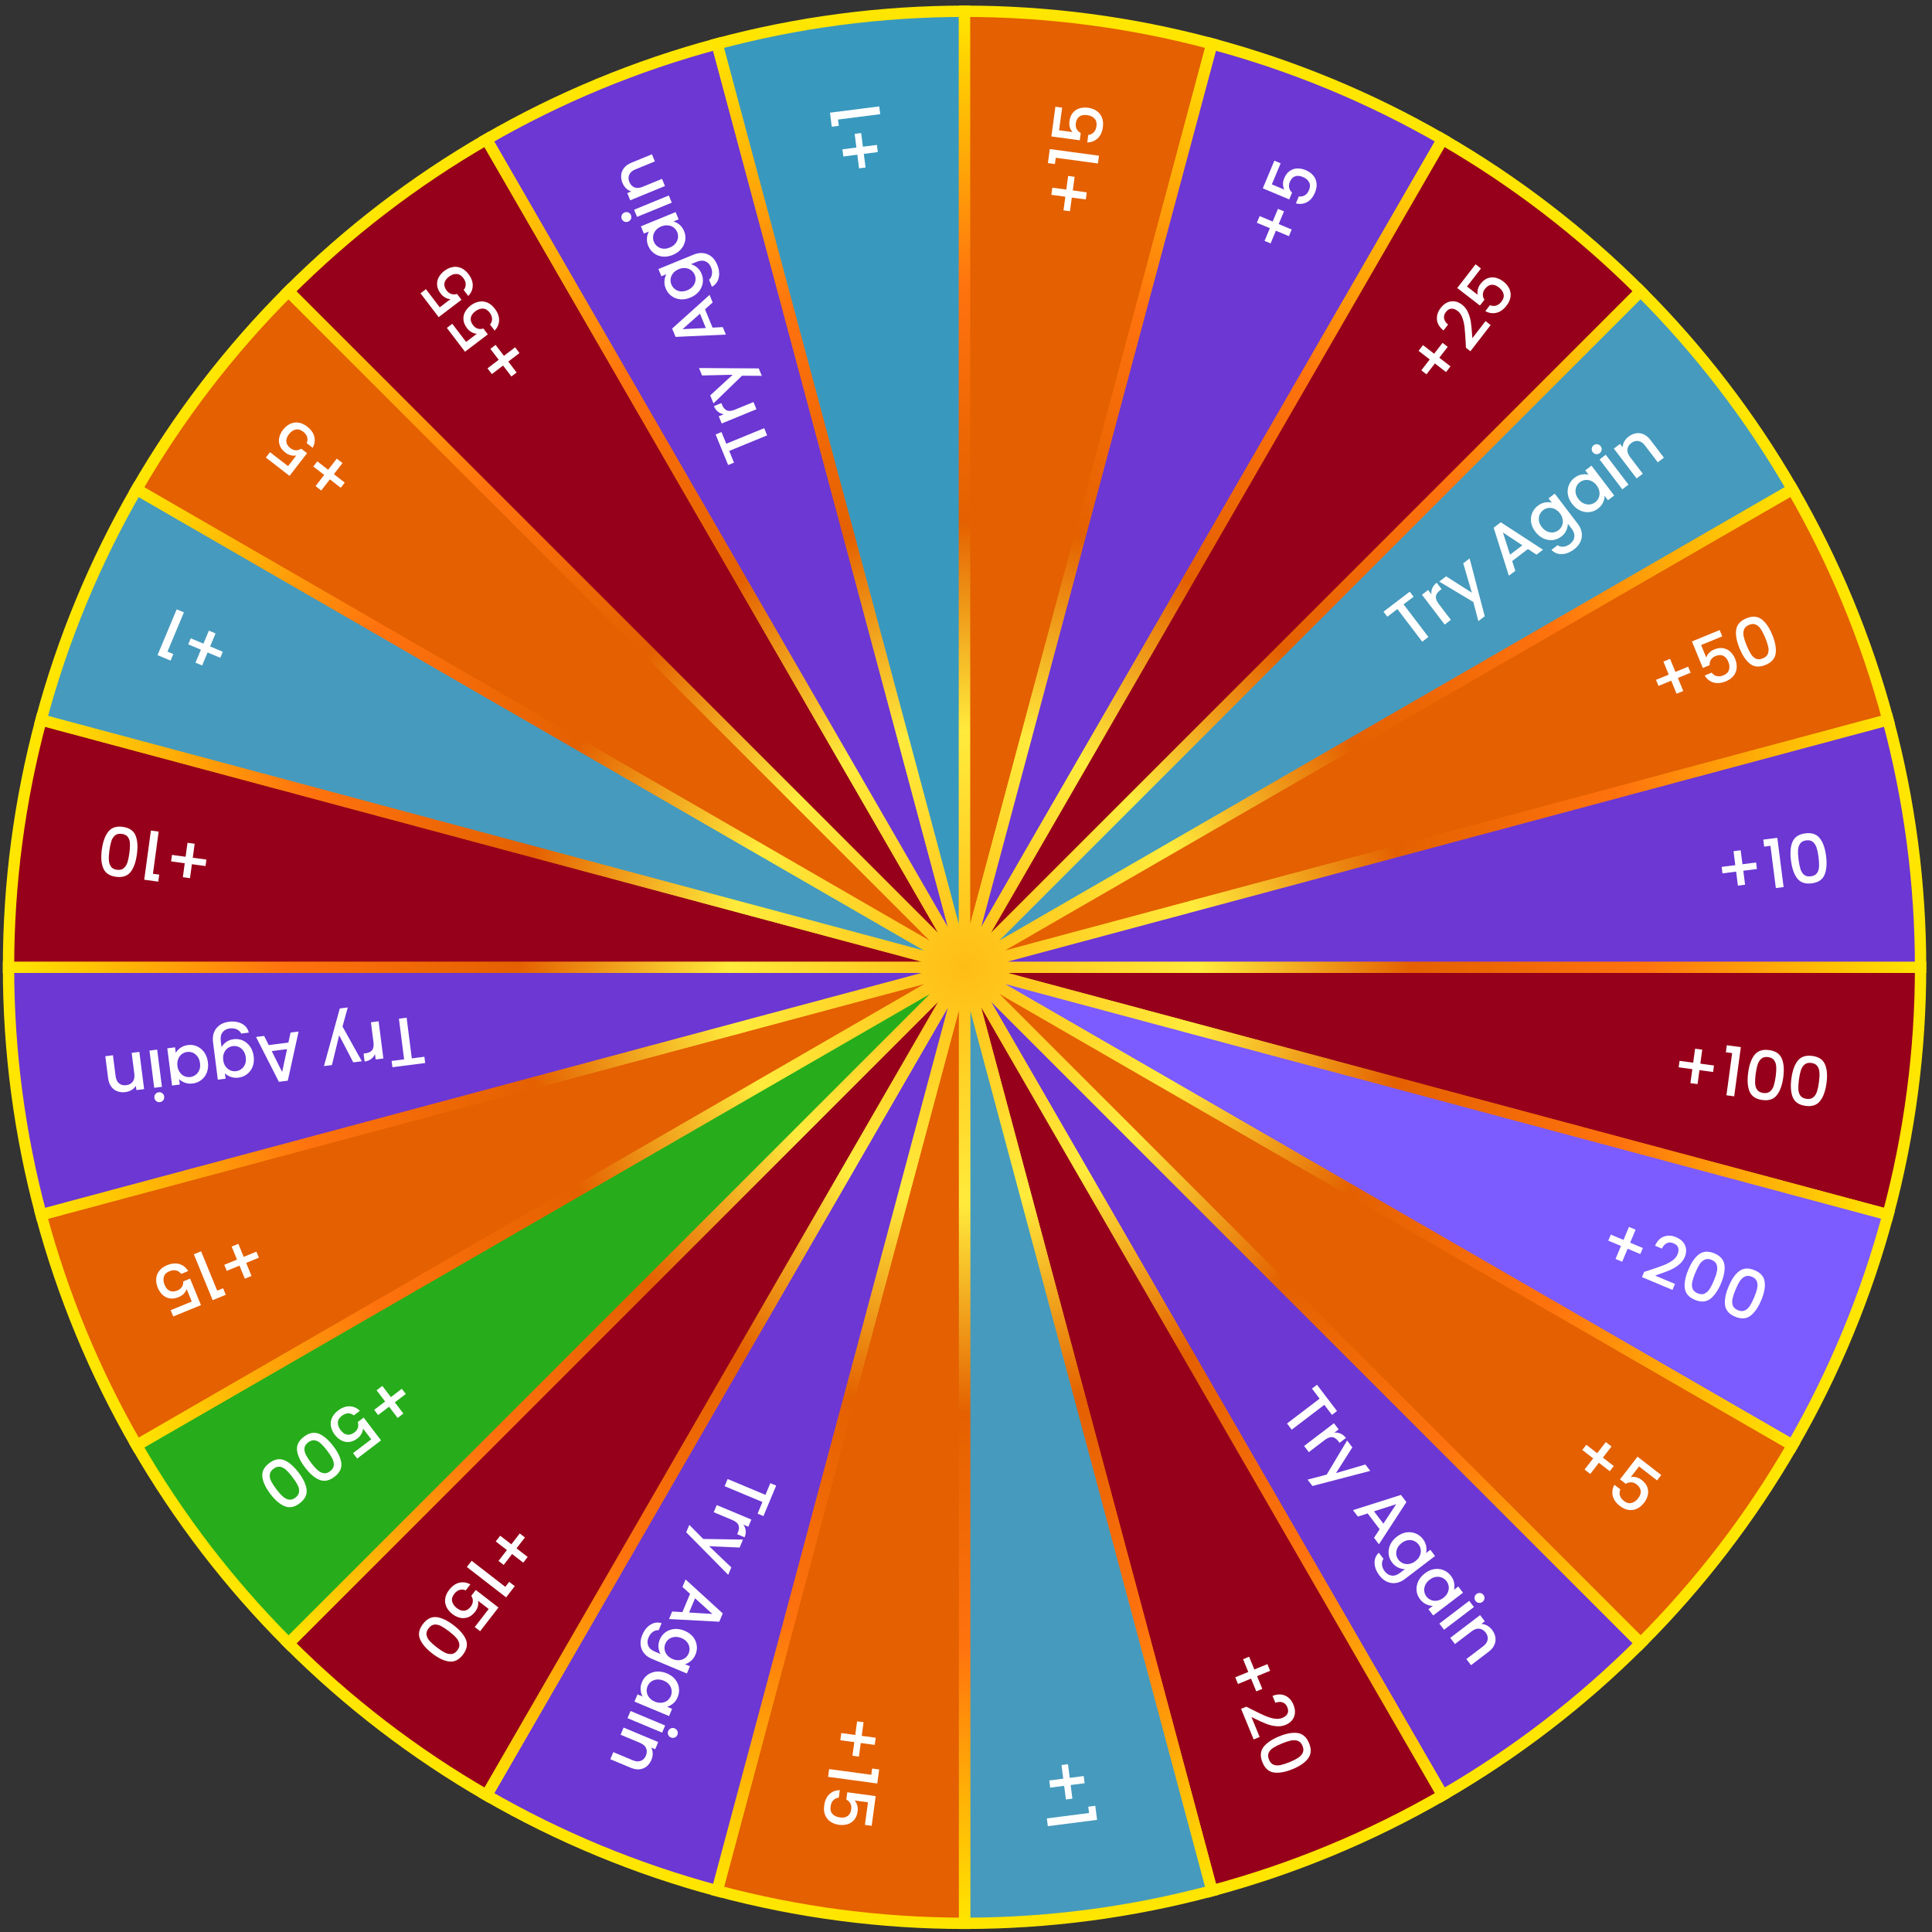 <svg width="332" height="332" viewBox="0 0 332 332" fill="none" xmlns="http://www.w3.org/2000/svg">
<rect x="0" y="0" width="332" height="332" fill="#333333" stroke="none"/>
<path d="M330.037 166.222C330.037 180.58 328.155 194.875 324.439 208.743L165.75 166.222H330.037Z" fill="#96001A" stroke="url(#paint0_radial_63_3095)" stroke-width="1.95"/>
<path d="M324.439 208.743C320.723 222.611 315.206 235.932 308.027 248.366L165.75 166.222L324.439 208.743Z" fill="#7C5BFF" stroke="url(#paint1_radial_63_3095)" stroke-width="1.95"/>
<path d="M308.027 248.366C300.848 260.8 292.071 272.239 281.919 282.391L165.75 166.222L308.027 248.366Z" fill="#E46000" stroke="url(#paint2_radial_63_3095)" stroke-width="1.95"/>
<path d="M281.919 282.391C271.767 292.543 260.327 301.32 247.894 308.499L165.75 166.222L281.919 282.391Z" fill="#6C37D3" stroke="url(#paint3_radial_63_3095)" stroke-width="1.95"/>
<path d="M247.894 308.499C235.46 315.678 222.139 321.195 208.271 324.911L165.75 166.222L247.894 308.499Z" fill="#96001A" stroke="url(#paint4_radial_63_3095)" stroke-width="1.95"/>
<path d="M208.271 324.911C194.403 328.627 180.108 330.509 165.75 330.509L165.75 166.222L208.271 324.911Z" fill="#469ABD" stroke="url(#paint5_radial_63_3095)" stroke-width="1.95"/>
<path d="M165.75 330.509C151.393 330.509 137.098 328.627 123.23 324.911L165.75 166.222V330.509Z" fill="#E46000" stroke="url(#paint6_radial_63_3095)" stroke-width="1.95"/>
<path d="M123.23 324.911C109.362 321.195 96.041 315.678 83.607 308.499L165.75 166.222L123.23 324.911Z" fill="#6C37D3" stroke="url(#paint7_radial_63_3095)" stroke-width="1.95"/>
<path d="M83.607 308.499C71.173 301.32 59.734 292.543 49.582 282.391L165.75 166.222L83.607 308.499Z" fill="#96001A" stroke="url(#paint8_radial_63_3095)" stroke-width="1.95"/>
<path d="M49.582 282.391C39.43 272.239 30.652 260.8 23.474 248.366L165.75 166.222L49.582 282.391Z" fill="#27AD1B" stroke="url(#paint9_radial_63_3095)" stroke-width="1.95"/>
<path d="M23.474 248.366C16.295 235.932 10.777 222.611 7.061 208.743L165.75 166.222L23.474 248.366Z" fill="#E46000" stroke="url(#paint10_radial_63_3095)" stroke-width="1.95"/>
<path d="M7.061 208.743C3.345 194.875 1.463 180.58 1.463 166.222L165.75 166.222L7.061 208.743Z" fill="#6C37D3" stroke="url(#paint11_radial_63_3095)" stroke-width="1.95"/>
<path d="M1.463 166.222C1.463 151.865 3.345 137.57 7.061 123.702L165.75 166.222L1.463 166.222Z" fill="#96001A" stroke="url(#paint12_radial_63_3095)" stroke-width="1.95"/>
<path d="M7.061 123.702C10.777 109.834 16.295 96.513 23.474 84.079L165.75 166.222L7.061 123.702Z" fill="#469ABD" stroke="url(#paint13_radial_63_3095)" stroke-width="1.95"/>
<path d="M23.474 84.079C30.652 71.645 39.43 60.206 49.582 50.054L165.75 166.222L23.474 84.079Z" fill="#E46000" stroke="url(#paint14_radial_63_3095)" stroke-width="1.95"/>
<path d="M49.582 50.054C59.734 39.902 71.173 31.124 83.607 23.946L165.75 166.222L49.582 50.054Z" fill="#96001A" stroke="url(#paint15_radial_63_3095)" stroke-width="1.95"/>
<path d="M83.607 23.946C96.041 16.767 109.362 11.249 123.23 7.533L165.75 166.222L83.607 23.946Z" fill="#6C37D3" stroke="url(#paint16_radial_63_3095)" stroke-width="1.95"/>
<path d="M123.23 7.533C137.098 3.818 151.393 1.936 165.75 1.936V166.222L123.23 7.533Z" fill="#3998BE" stroke="url(#paint17_radial_63_3095)" stroke-width="1.95"/>
<path d="M165.75 1.936C180.108 1.936 194.403 3.818 208.271 7.533L165.75 166.222V1.936Z" fill="#E46000" stroke="url(#paint18_radial_63_3095)" stroke-width="1.95"/>
<path d="M208.271 7.534C222.139 11.249 235.46 16.767 247.894 23.946L165.75 166.222L208.271 7.534Z" fill="#6C37D3" stroke="url(#paint19_radial_63_3095)" stroke-width="1.95"/>
<path d="M247.894 23.946C260.327 31.124 271.766 39.902 281.919 50.054L165.75 166.222L247.894 23.946Z" fill="#96001A" stroke="url(#paint20_radial_63_3095)" stroke-width="1.95"/>
<path d="M281.919 50.054C292.071 60.206 300.848 71.645 308.027 84.079L165.75 166.222L281.919 50.054Z" fill="#469ABD" stroke="url(#paint21_radial_63_3095)" stroke-width="1.95"/>
<path d="M308.027 84.079C315.206 96.513 320.723 109.834 324.439 123.702L165.75 166.222L308.027 84.079Z" fill="#E46000" stroke="url(#paint22_radial_63_3095)" stroke-width="1.95"/>
<path d="M324.439 123.702C328.155 137.57 330.037 151.865 330.037 166.222L165.75 166.222L324.439 123.702Z" fill="#6C37D3" stroke="url(#paint23_radial_63_3095)" stroke-width="1.95"/>
<path d="M184.667 30.383L184.349 32.726L186.75 33.051L186.583 34.28L184.183 33.955L183.866 36.297L182.752 36.147L183.07 33.804L180.669 33.479L180.835 32.25L183.236 32.575L183.553 30.232L184.667 30.383ZM181.279 28.19L180.073 28.026L180.4 25.614L188.854 26.759L188.673 28.093L181.425 27.111L181.279 28.19ZM182.52 18.502L181.994 22.386L184.302 22.699C184.108 22.507 183.958 22.243 183.854 21.906C183.751 21.562 183.725 21.208 183.774 20.844C183.862 20.195 184.072 19.688 184.405 19.324C184.739 18.951 185.13 18.709 185.578 18.597C186.027 18.477 186.488 18.448 186.959 18.512C187.532 18.59 188.027 18.771 188.445 19.056C188.856 19.332 189.159 19.708 189.355 20.183C189.551 20.651 189.607 21.201 189.521 21.835C189.407 22.678 189.106 23.326 188.62 23.78C188.133 24.233 187.539 24.464 186.837 24.471L187.012 23.184C187.386 23.148 187.702 22.998 187.958 22.734C188.207 22.468 188.361 22.115 188.421 21.674C188.495 21.125 188.384 20.693 188.088 20.378C187.794 20.054 187.372 19.855 186.823 19.781C186.266 19.706 185.822 19.787 185.491 20.026C185.152 20.263 184.945 20.652 184.872 21.194C184.821 21.573 184.874 21.907 185.032 22.195C185.183 22.476 185.413 22.696 185.722 22.856L185.552 24.108L180.67 23.447L181.361 18.344L182.52 18.502Z" fill="white"/>
<path d="M220.646 36.323L219.733 38.503L221.968 39.439L221.489 40.583L219.254 39.648L218.341 41.828L217.305 41.395L218.218 39.214L215.983 38.279L216.462 37.134L218.697 38.07L219.61 35.889L220.646 36.323ZM220.068 28.065L218.555 31.681L220.703 32.58C220.565 32.345 220.489 32.051 220.476 31.699C220.465 31.339 220.531 30.99 220.673 30.652C220.926 30.047 221.26 29.612 221.676 29.346C222.095 29.073 222.535 28.941 222.997 28.948C223.462 28.948 223.914 29.04 224.353 29.224C224.886 29.447 225.317 29.75 225.647 30.134C225.973 30.507 226.169 30.948 226.235 31.458C226.303 31.96 226.214 32.506 225.967 33.097C225.639 33.881 225.181 34.429 224.594 34.742C224.006 35.054 223.373 35.123 222.693 34.948L223.194 33.75C223.566 33.812 223.91 33.749 224.226 33.56C224.534 33.368 224.775 33.067 224.946 32.657C225.16 32.145 225.165 31.699 224.961 31.318C224.76 30.929 224.404 30.628 223.893 30.414C223.375 30.197 222.925 30.161 222.543 30.306C222.154 30.447 221.854 30.77 221.643 31.274C221.495 31.626 221.46 31.963 221.538 32.283C221.611 32.593 221.776 32.865 222.033 33.099L221.545 34.265L217.001 32.363L218.989 27.613L220.068 28.065Z" fill="white"/>
<path d="M248.781 59.604L247.335 61.474L249.252 62.956L248.493 63.938L246.577 62.456L245.13 64.326L244.242 63.639L245.688 61.769L243.771 60.287L244.53 59.305L246.447 60.787L247.893 58.917L248.781 59.604ZM251.854 58.654C251.8 57.665 251.74 56.874 251.676 56.282C251.61 55.679 251.486 55.124 251.305 54.619C251.123 54.114 250.854 53.723 250.496 53.446C250.125 53.16 249.766 53.025 249.418 53.042C249.074 53.053 248.757 53.246 248.466 53.623C248.184 53.987 248.082 54.361 248.159 54.746C248.235 55.12 248.462 55.464 248.842 55.777L248.054 56.795C247.365 56.233 246.99 55.608 246.93 54.92C246.869 54.222 247.079 53.561 247.561 52.937C248.081 52.265 248.672 51.883 249.333 51.793C249.999 51.697 250.641 51.887 251.258 52.364C251.703 52.708 252.043 53.154 252.28 53.702C252.516 54.239 252.675 54.792 252.759 55.359C252.841 55.916 252.909 56.6 252.963 57.411L253.011 58.114L255.281 55.179L256.16 55.859L252.681 60.358L251.912 59.764L251.854 58.654ZM254.492 46.135L252.094 49.236L253.937 50.661C253.864 50.398 253.867 50.094 253.945 49.751C254.028 49.401 254.182 49.081 254.407 48.791C254.807 48.272 255.243 47.938 255.713 47.789C256.189 47.634 256.648 47.62 257.093 47.746C257.542 47.867 257.955 48.073 258.331 48.364C258.788 48.717 259.126 49.121 259.346 49.577C259.564 50.022 259.639 50.499 259.57 51.008C259.507 51.512 259.279 52.016 258.888 52.522C258.368 53.195 257.784 53.606 257.135 53.756C256.487 53.905 255.857 53.808 255.246 53.464L256.041 52.436C256.383 52.592 256.732 52.62 257.086 52.519C257.434 52.413 257.744 52.185 258.016 51.833C258.355 51.395 258.475 50.965 258.376 50.544C258.283 50.116 258.017 49.733 257.579 49.394C257.134 49.051 256.709 48.899 256.303 48.94C255.89 48.976 255.517 49.21 255.183 49.642C254.949 49.945 254.828 50.261 254.82 50.59C254.811 50.908 254.9 51.214 255.088 51.507L254.314 52.506L250.417 49.493L253.567 45.419L254.492 46.135Z" fill="white"/>
<path d="M242.257 101.677L242.916 102.543L241.194 103.854L245.462 109.459L244.4 110.268L240.132 104.662L238.401 105.981L237.741 105.115L242.257 101.677ZM245.982 102.136C245.938 101.757 245.989 101.399 246.135 101.063C246.283 100.715 246.533 100.407 246.887 100.137L247.723 101.236L247.453 101.441C247.038 101.758 246.801 102.105 246.745 102.481C246.694 102.853 246.868 103.3 247.265 103.821L249.321 106.521L248.259 107.329L244.353 102.199L245.414 101.391L245.982 102.136ZM252.545 95.962L255.14 105.9L254.041 106.736L253.184 103.447L247.321 99.939L248.504 99.039L252.924 101.85L251.446 96.798L252.545 95.962ZM262.565 94.348L259.856 96.411L260.397 98.088L259.289 98.931L256.673 90.685L257.902 89.75L265.155 94.465L264.037 95.315L262.565 94.348ZM261.608 93.709L258.266 91.502L259.494 95.318L261.608 93.709ZM264.26 86.909C264.657 86.607 265.069 86.42 265.496 86.35C265.925 86.269 266.316 86.28 266.669 86.384L266.102 85.639L267.173 84.824L271.143 90.038C271.502 90.509 271.722 91.004 271.802 91.522C271.887 92.045 271.82 92.557 271.602 93.056C271.391 93.551 271.024 93.996 270.503 94.394C269.807 94.923 269.105 95.198 268.395 95.219C267.69 95.246 267.094 95.004 266.606 94.492L267.658 93.691C267.942 93.896 268.276 93.981 268.66 93.944C269.054 93.908 269.435 93.751 269.801 93.472C270.229 93.146 270.474 92.753 270.536 92.294C270.605 91.83 270.45 91.35 270.072 90.853L269.42 89.996C269.424 90.376 269.335 90.767 269.152 91.171C268.971 91.564 268.685 91.909 268.294 92.207C267.847 92.547 267.352 92.748 266.809 92.808C266.268 92.857 265.735 92.763 265.211 92.524C264.688 92.275 264.23 91.893 263.838 91.378C263.446 90.863 263.204 90.326 263.112 89.768C263.027 89.206 263.085 88.676 263.286 88.18C263.488 87.673 263.813 87.249 264.26 86.909ZM268.051 88.199C267.782 87.846 267.474 87.595 267.126 87.448C266.785 87.296 266.444 87.241 266.104 87.284C265.765 87.327 265.458 87.453 265.185 87.661C264.912 87.869 264.709 88.131 264.577 88.447C264.441 88.757 264.397 89.099 264.447 89.473C264.498 89.836 264.658 90.195 264.927 90.549C265.197 90.903 265.505 91.159 265.851 91.317C266.203 91.47 266.551 91.528 266.896 91.492C267.242 91.444 267.548 91.318 267.815 91.115C268.088 90.907 268.291 90.645 268.423 90.329C268.555 90.013 268.593 89.67 268.537 89.301C268.483 88.92 268.321 88.553 268.051 88.199ZM270.148 86.573C269.756 86.058 269.514 85.522 269.423 84.963C269.338 84.401 269.395 83.871 269.596 83.375C269.798 82.868 270.123 82.445 270.57 82.104C270.973 81.797 271.386 81.611 271.806 81.545C272.229 81.469 272.62 81.48 272.979 81.579L272.412 80.834L273.483 80.019L277.389 85.149L276.318 85.964L275.737 85.201C275.741 85.58 275.65 85.968 275.462 86.366C275.275 86.764 274.983 87.114 274.585 87.416C274.145 87.752 273.656 87.948 273.12 88.003C272.579 88.052 272.046 87.958 271.521 87.72C270.998 87.471 270.541 87.088 270.148 86.573ZM274.362 83.394C274.092 83.041 273.784 82.79 273.436 82.643C273.095 82.491 272.755 82.436 272.415 82.48C272.075 82.522 271.768 82.648 271.495 82.856C271.222 83.064 271.02 83.326 270.888 83.642C270.751 83.952 270.708 84.294 270.757 84.668C270.808 85.031 270.968 85.39 271.238 85.744C271.507 86.098 271.815 86.354 272.161 86.512C272.513 86.665 272.861 86.724 273.206 86.687C273.552 86.639 273.859 86.513 274.125 86.31C274.399 86.102 274.601 85.84 274.733 85.524C274.865 85.208 274.903 84.865 274.847 84.496C274.793 84.115 274.631 83.748 274.362 83.394ZM274.9 77.866C274.707 78.013 274.496 78.07 274.266 78.039C274.037 78.008 273.849 77.897 273.702 77.704C273.556 77.512 273.498 77.301 273.529 77.071C273.56 76.841 273.672 76.653 273.864 76.507C274.051 76.365 274.259 76.31 274.488 76.341C274.718 76.372 274.906 76.484 275.052 76.676C275.199 76.869 275.257 77.08 275.225 77.309C275.194 77.539 275.086 77.725 274.9 77.866ZM275.938 78.149L279.845 83.279L278.783 84.088L274.877 78.957L275.938 78.149ZM279.857 75.033C280.26 74.726 280.684 74.536 281.128 74.462C281.579 74.384 282.019 74.441 282.449 74.633C282.88 74.825 283.272 75.153 283.627 75.619L285.931 78.645L284.879 79.446L282.695 76.578C282.346 76.119 281.964 75.856 281.55 75.789C281.131 75.715 280.723 75.83 280.326 76.132C279.928 76.435 279.706 76.8 279.66 77.228C279.614 77.645 279.766 78.083 280.116 78.542L282.3 81.41L281.238 82.218L277.332 77.088L278.393 76.28L278.84 76.866C278.853 76.523 278.948 76.191 279.125 75.869C279.309 75.543 279.553 75.265 279.857 75.033Z" fill="white"/>
<path d="M290.523 115.604L288.335 116.501L289.254 118.742L288.106 119.213L287.187 116.971L285 117.868L284.574 116.828L286.761 115.932L285.843 113.69L286.991 113.22L287.909 115.461L290.097 114.565L290.523 115.604ZM295.954 109.357L292.326 110.843L293.209 112.998C293.278 112.734 293.432 112.473 293.672 112.214C293.919 111.953 294.212 111.752 294.551 111.613C295.158 111.365 295.702 111.294 296.184 111.4C296.673 111.503 297.078 111.72 297.4 112.052C297.729 112.381 297.983 112.766 298.164 113.206C298.383 113.74 298.473 114.26 298.436 114.764C298.402 115.259 298.228 115.709 297.915 116.116C297.608 116.52 297.159 116.843 296.567 117.086C295.78 117.408 295.068 117.472 294.432 117.278C293.796 117.083 293.299 116.684 292.942 116.08L294.144 115.587C294.362 115.894 294.65 116.092 295.007 116.182C295.362 116.264 295.744 116.221 296.156 116.053C296.668 115.843 296.987 115.531 297.113 115.117C297.245 114.7 297.207 114.235 296.997 113.722C296.784 113.203 296.491 112.859 296.119 112.691C295.743 112.516 295.303 112.532 294.798 112.739C294.444 112.884 294.181 113.097 294.01 113.378C293.843 113.649 293.767 113.958 293.783 114.306L292.614 114.785L290.745 110.226L295.51 108.274L295.954 109.357ZM298.921 111.391C298.409 110.142 298.219 109.082 298.35 108.21C298.486 107.328 299.07 106.675 300.103 106.252C301.135 105.829 302.006 105.885 302.714 106.421C303.427 106.947 304.04 107.834 304.551 109.083C305.069 110.346 305.262 111.423 305.129 112.312C305 113.191 304.419 113.842 303.387 114.265C302.355 114.688 301.481 114.633 300.765 114.1C300.053 113.557 299.438 112.654 298.921 111.391ZM303.339 109.58C303.099 108.995 302.857 108.517 302.612 108.145C302.374 107.771 302.087 107.504 301.753 107.346C301.415 107.181 301.019 107.192 300.564 107.378C300.11 107.565 299.82 107.835 299.695 108.19C299.568 108.537 299.547 108.929 299.634 109.366C299.727 109.8 299.894 110.309 300.133 110.894C300.382 111.5 300.627 111.994 300.867 112.376C301.108 112.758 301.396 113.028 301.731 113.186C302.072 113.341 302.471 113.325 302.925 113.139C303.38 112.953 303.671 112.686 303.799 112.338C303.934 111.988 303.953 111.592 303.856 111.151C303.76 110.71 303.587 110.187 303.339 109.58Z" fill="white"/>
<path d="M301.916 149.33L299.572 149.63L299.879 152.032L298.648 152.19L298.341 149.787L295.996 150.087L295.854 148.972L298.199 148.673L297.891 146.27L299.122 146.112L299.429 148.515L301.774 148.215L301.916 149.33ZM303.158 145.49L303.004 144.283L305.418 143.974L306.5 152.436L305.165 152.607L304.238 145.352L303.158 145.49ZM307.763 147.862C307.592 146.524 307.683 145.45 308.036 144.642C308.395 143.825 309.128 143.346 310.235 143.205C311.342 143.063 312.168 143.343 312.714 144.044C313.266 144.736 313.628 145.752 313.799 147.091C313.973 148.445 313.88 149.534 313.521 150.359C313.169 151.175 312.44 151.653 311.333 151.795C310.227 151.936 309.397 151.657 308.843 150.957C308.296 150.248 307.936 149.217 307.763 147.862ZM312.499 147.257C312.419 146.63 312.309 146.105 312.168 145.683C312.036 145.259 311.828 144.928 311.546 144.689C311.262 144.442 310.877 144.35 310.389 144.412C309.902 144.474 309.552 144.661 309.34 144.971C309.127 145.273 309.006 145.647 308.976 146.091C308.954 146.534 308.983 147.069 309.063 147.696C309.146 148.346 309.255 148.887 309.389 149.318C309.522 149.749 309.73 150.085 310.013 150.324C310.303 150.562 310.692 150.65 311.179 150.588C311.667 150.525 312.017 150.343 312.23 150.04C312.451 149.737 312.572 149.359 312.593 148.908C312.614 148.457 312.582 147.907 312.499 147.257Z" fill="white"/>
<path d="M294.384 184.21L292.041 183.893L291.716 186.293L290.487 186.127L290.812 183.726L288.469 183.409L288.62 182.296L290.963 182.613L291.288 180.212L292.517 180.379L292.192 182.779L294.535 183.097L294.384 184.21ZM296.577 180.822L296.741 179.616L299.153 179.943L298.008 188.397L296.674 188.216L297.656 180.968L296.577 180.822ZM300.411 184.306C300.592 182.968 300.958 181.955 301.508 181.266C302.067 180.57 302.899 180.297 304.004 180.447C305.11 180.596 305.836 181.08 306.181 181.899C306.536 182.711 306.623 183.785 306.442 185.123C306.258 186.476 305.887 187.504 305.327 188.208C304.776 188.904 303.948 189.178 302.842 189.028C301.737 188.879 301.007 188.394 300.653 187.575C300.309 186.748 300.228 185.659 300.411 184.306ZM305.143 184.947C305.228 184.321 305.257 183.785 305.23 183.341C305.212 182.897 305.097 182.524 304.886 182.219C304.677 181.908 304.328 181.719 303.841 181.653C303.354 181.587 302.968 181.676 302.683 181.921C302.399 182.158 302.185 182.487 302.041 182.909C301.905 183.331 301.795 183.856 301.71 184.482C301.622 185.131 301.587 185.682 301.605 186.133C301.622 186.584 301.736 186.961 301.947 187.266C302.166 187.571 302.518 187.756 303.005 187.822C303.493 187.888 303.878 187.803 304.162 187.566C304.454 187.33 304.668 186.996 304.805 186.566C304.942 186.136 305.055 185.596 305.143 184.947ZM307.84 185.312C308.022 183.975 308.387 182.961 308.937 182.272C309.496 181.576 310.328 181.303 311.434 181.453C312.539 181.603 313.265 182.087 313.611 182.905C313.965 183.717 314.052 184.791 313.871 186.129C313.688 187.482 313.316 188.51 312.756 189.214C312.205 189.911 311.377 190.184 310.271 190.035C309.166 189.885 308.436 189.4 308.083 188.581C307.738 187.755 307.657 186.665 307.84 185.312ZM312.572 185.953C312.657 185.327 312.686 184.791 312.66 184.347C312.641 183.904 312.526 183.53 312.315 183.226C312.106 182.914 311.757 182.725 311.27 182.659C310.783 182.593 310.397 182.682 310.112 182.927C309.828 183.164 309.614 183.494 309.47 183.915C309.335 184.337 309.224 184.862 309.139 185.488C309.051 186.137 309.016 186.688 309.034 187.139C309.051 187.59 309.166 187.968 309.376 188.272C309.595 188.577 309.948 188.763 310.435 188.828C310.922 188.894 311.307 188.809 311.591 188.572C311.883 188.336 312.098 188.003 312.235 187.572C312.372 187.142 312.484 186.602 312.572 185.953Z" fill="white"/>
<path d="M281.878 215.499L279.697 214.586L278.762 216.821L277.617 216.342L278.553 214.107L276.372 213.194L276.806 212.158L278.987 213.071L279.922 210.836L281.066 211.315L280.131 213.55L282.311 214.463L281.878 215.499ZM283.591 218.221C284.532 217.913 285.28 217.651 285.836 217.435C286.401 217.215 286.905 216.952 287.346 216.646C287.787 216.34 288.095 215.978 288.269 215.561C288.45 215.129 288.487 214.747 288.381 214.415C288.282 214.086 288.013 213.83 287.574 213.646C287.149 213.468 286.761 213.467 286.409 213.641C286.067 213.81 285.794 214.119 285.59 214.566L284.403 214.069C284.768 213.258 285.275 212.734 285.923 212.498C286.582 212.258 287.275 212.29 288.002 212.594C288.786 212.923 289.307 213.395 289.566 214.01C289.831 214.629 289.813 215.298 289.512 216.018C289.295 216.536 288.952 216.98 288.484 217.351C288.026 217.718 287.534 218.015 287.007 218.243C286.491 218.466 285.848 218.709 285.079 218.97L284.412 219.199L287.834 220.631L287.405 221.657L282.159 219.461L282.534 218.565L283.591 218.221ZM290.131 218.18C290.652 216.935 291.268 216.051 291.977 215.527C292.697 215 293.572 214.951 294.601 215.382C295.63 215.813 296.206 216.468 296.328 217.348C296.46 218.224 296.266 219.285 295.745 220.53C295.217 221.789 294.592 222.686 293.87 223.221C293.157 223.751 292.286 223.801 291.257 223.371C290.228 222.94 289.648 222.283 289.519 221.4C289.4 220.513 289.604 219.439 290.131 218.18ZM294.536 220.024C294.78 219.441 294.946 218.931 295.036 218.495C295.133 218.062 295.118 217.671 294.994 217.323C294.872 216.967 294.584 216.695 294.131 216.505C293.677 216.315 293.281 216.302 292.943 216.464C292.607 216.62 292.315 216.882 292.067 217.252C291.826 217.625 291.584 218.103 291.34 218.686C291.087 219.291 290.911 219.813 290.811 220.253C290.711 220.694 290.724 221.088 290.849 221.436C290.981 221.788 291.273 222.058 291.727 222.248C292.18 222.438 292.575 222.455 292.911 222.299C293.253 222.147 293.547 221.881 293.79 221.5C294.034 221.12 294.282 220.628 294.536 220.024ZM297.047 221.075C297.568 219.83 298.183 218.945 298.893 218.422C299.613 217.895 300.487 217.846 301.516 218.277C302.546 218.708 303.121 219.363 303.243 220.243C303.376 221.119 303.181 222.179 302.66 223.424C302.133 224.684 301.508 225.581 300.785 226.116C300.073 226.646 299.202 226.696 298.173 226.265C297.143 225.835 296.564 225.178 296.435 224.295C296.316 223.407 296.52 222.334 297.047 221.075ZM301.451 222.918C301.695 222.335 301.862 221.826 301.951 221.39C302.048 220.957 302.034 220.566 301.909 220.218C301.787 219.862 301.5 219.589 301.046 219.4C300.593 219.21 300.197 219.196 299.858 219.359C299.522 219.514 299.231 219.777 298.983 220.147C298.742 220.52 298.5 220.998 298.256 221.581C298.003 222.185 297.826 222.708 297.727 223.148C297.627 223.588 297.639 223.983 297.764 224.331C297.896 224.682 298.189 224.953 298.642 225.143C299.096 225.332 299.49 225.35 299.826 225.194C300.169 225.042 300.462 224.775 300.706 224.395C300.95 224.015 301.198 223.523 301.451 222.918Z" fill="white"/>
<path d="M276.628 252.817L274.758 251.371L273.276 253.287L272.295 252.528L273.776 250.612L271.906 249.166L272.594 248.277L274.464 249.723L275.946 247.807L276.927 248.566L275.445 250.482L277.315 251.928L276.628 252.817ZM284.754 254.396L281.653 251.998L280.228 253.84C280.491 253.768 280.795 253.771 281.139 253.849C281.488 253.932 281.808 254.086 282.098 254.31C282.617 254.711 282.951 255.147 283.1 255.617C283.255 256.092 283.269 256.552 283.143 256.997C283.022 257.446 282.816 257.859 282.525 258.235C282.172 258.692 281.768 259.03 281.312 259.25C280.867 259.468 280.39 259.543 279.881 259.474C279.378 259.411 278.873 259.183 278.367 258.792C277.694 258.272 277.283 257.687 277.133 257.039C276.984 256.391 277.081 255.761 277.426 255.15L278.453 255.944C278.297 256.287 278.269 256.635 278.37 256.99C278.476 257.338 278.704 257.648 279.056 257.92C279.494 258.258 279.924 258.379 280.345 258.28C280.773 258.187 281.156 257.921 281.495 257.483C281.838 257.038 281.99 256.613 281.949 256.207C281.913 255.794 281.679 255.421 281.247 255.087C280.944 254.853 280.629 254.732 280.299 254.724C279.981 254.715 279.676 254.804 279.383 254.991L278.383 254.218L281.396 250.321L285.47 253.471L284.754 254.396Z" fill="white"/>
<path d="M229.753 242.474L228.887 243.134L227.576 241.411L221.971 245.679L221.162 244.618L226.768 240.35L225.449 238.618L226.315 237.959L229.753 242.474ZM229.294 246.199C229.673 246.155 230.031 246.207 230.367 246.353C230.715 246.5 231.023 246.75 231.293 247.104L230.194 247.941L229.988 247.671C229.672 247.255 229.325 247.019 228.949 246.962C228.577 246.912 228.13 247.085 227.609 247.482L224.909 249.538L224.101 248.477L229.231 244.57L230.039 245.632L229.294 246.199ZM235.468 252.762L225.53 255.357L224.694 254.259L227.983 253.401L231.491 247.538L232.391 248.721L229.58 253.142L234.632 251.663L235.468 252.762ZM237.082 262.782L235.019 260.073L233.342 260.614L232.499 259.506L240.744 256.89L241.68 258.119L236.965 265.372L236.114 264.255L237.082 262.782ZM237.721 261.825L239.927 258.483L236.112 259.712L237.721 261.825ZM244.521 264.477C244.823 264.874 245.01 265.286 245.08 265.713C245.161 266.142 245.15 266.533 245.046 266.886L245.791 266.319L246.606 267.39L241.392 271.36C240.921 271.719 240.426 271.939 239.908 272.019C239.385 272.104 238.873 272.038 238.374 271.82C237.879 271.608 237.433 271.241 237.036 270.72C236.507 270.025 236.232 269.322 236.211 268.612C236.184 267.907 236.426 267.311 236.938 266.823L237.739 267.876C237.534 268.16 237.449 268.493 237.486 268.877C237.522 269.271 237.679 269.652 237.958 270.018C238.284 270.446 238.677 270.692 239.136 270.754C239.6 270.822 240.08 270.667 240.577 270.289L241.434 269.637C241.054 269.641 240.663 269.552 240.259 269.369C239.866 269.188 239.521 268.902 239.223 268.511C238.883 268.064 238.682 267.569 238.622 267.027C238.573 266.485 238.667 265.953 238.906 265.428C239.155 264.905 239.537 264.448 240.052 264.055C240.567 263.663 241.104 263.421 241.662 263.33C242.224 263.244 242.754 263.302 243.25 263.503C243.757 263.705 244.18 264.03 244.521 264.477ZM243.231 268.269C243.584 267.999 243.835 267.691 243.982 267.343C244.134 267.002 244.189 266.662 244.146 266.322C244.103 265.982 243.977 265.675 243.769 265.402C243.561 265.129 243.299 264.927 242.983 264.795C242.673 264.658 242.331 264.615 241.957 264.664C241.594 264.715 241.235 264.875 240.881 265.145C240.527 265.414 240.271 265.722 240.113 266.068C239.96 266.42 239.901 266.768 239.938 267.113C239.986 267.459 240.112 267.766 240.315 268.032C240.523 268.306 240.785 268.508 241.101 268.64C241.417 268.772 241.76 268.81 242.129 268.754C242.51 268.7 242.877 268.538 243.231 268.269ZM244.857 270.366C245.372 269.973 245.908 269.731 246.466 269.64C247.029 269.555 247.558 269.613 248.055 269.813C248.562 270.016 248.985 270.34 249.326 270.787C249.633 271.191 249.819 271.603 249.885 272.024C249.961 272.446 249.95 272.837 249.851 273.197L250.596 272.629L251.411 273.7L246.281 277.606L245.466 276.536L246.229 275.954C245.85 275.959 245.462 275.867 245.064 275.68C244.666 275.492 244.316 275.2 244.014 274.803C243.678 274.362 243.482 273.873 243.427 273.337C243.378 272.796 243.472 272.263 243.71 271.739C243.959 271.216 244.341 270.758 244.857 270.366ZM248.035 274.579C248.389 274.31 248.64 274.001 248.787 273.654C248.939 273.312 248.994 272.972 248.95 272.632C248.907 272.292 248.782 271.986 248.574 271.713C248.366 271.439 248.104 271.237 247.788 271.105C247.478 270.968 247.136 270.925 246.762 270.974C246.398 271.025 246.04 271.186 245.686 271.455C245.332 271.724 245.076 272.032 244.918 272.378C244.765 272.73 244.706 273.079 244.743 273.423C244.791 273.769 244.916 274.076 245.12 274.343C245.328 274.616 245.59 274.818 245.906 274.95C246.222 275.082 246.565 275.12 246.934 275.065C247.315 275.01 247.682 274.848 248.035 274.579ZM253.564 275.117C253.417 274.924 253.359 274.713 253.391 274.484C253.422 274.254 253.533 274.066 253.726 273.92C253.918 273.773 254.129 273.715 254.359 273.746C254.588 273.778 254.777 273.889 254.923 274.082C255.065 274.268 255.12 274.476 255.089 274.705C255.058 274.935 254.946 275.123 254.754 275.27C254.561 275.416 254.35 275.474 254.121 275.443C253.891 275.412 253.705 275.303 253.564 275.117ZM253.281 276.156L248.151 280.062L247.342 279.001L252.473 275.094L253.281 276.156ZM256.397 280.074C256.704 280.477 256.894 280.901 256.968 281.345C257.046 281.796 256.989 282.236 256.797 282.667C256.605 283.097 256.276 283.49 255.811 283.844L252.785 286.148L251.984 285.096L254.852 282.913C255.311 282.563 255.574 282.181 255.641 281.767C255.715 281.348 255.6 280.94 255.298 280.543C254.995 280.146 254.63 279.924 254.202 279.877C253.785 279.832 253.347 279.984 252.888 280.334L250.02 282.517L249.212 281.456L254.342 277.549L255.15 278.611L254.564 279.057C254.907 279.071 255.239 279.166 255.561 279.343C255.886 279.526 256.165 279.77 256.397 280.074Z" fill="white"/>
<path d="M215.877 290.648L214.981 288.461L212.739 289.379L212.269 288.232L214.51 287.313L213.614 285.125L214.654 284.699L215.55 286.887L217.792 285.968L218.262 287.116L216.02 288.035L216.917 290.222L215.877 290.648ZM215.165 293.784C216.048 294.232 216.762 294.575 217.307 294.816C217.863 295.06 218.405 295.23 218.933 295.326C219.461 295.421 219.935 295.383 220.353 295.212C220.786 295.034 221.083 294.79 221.242 294.48C221.405 294.178 221.396 293.806 221.216 293.366C221.041 292.94 220.768 292.664 220.396 292.538C220.034 292.417 219.623 292.442 219.162 292.614L218.674 291.423C219.506 291.107 220.234 291.095 220.86 291.387C221.495 291.683 221.963 292.195 222.262 292.924C222.584 293.711 222.619 294.414 222.366 295.032C222.117 295.657 221.631 296.117 220.909 296.413C220.389 296.626 219.833 296.698 219.24 296.629C218.657 296.565 218.098 296.427 217.565 296.215C217.041 296.008 216.415 295.725 215.686 295.366L215.054 295.056L216.46 298.489L215.432 298.911L213.275 293.648L214.174 293.28L215.165 293.784ZM219.818 298.38C221.067 297.868 222.127 297.678 222.999 297.809C223.881 297.945 224.534 298.53 224.957 299.562C225.38 300.594 225.323 301.465 224.788 302.173C224.262 302.886 223.375 303.499 222.126 304.011C220.862 304.528 219.786 304.721 218.897 304.588C218.018 304.459 217.367 303.878 216.944 302.846C216.52 301.814 216.575 300.94 217.108 300.224C217.651 299.512 218.555 298.898 219.818 298.38ZM221.629 302.798C222.213 302.558 222.692 302.316 223.063 302.071C223.438 301.833 223.704 301.547 223.862 301.212C224.027 300.874 224.017 300.478 223.83 300.023C223.644 299.569 223.374 299.279 223.019 299.155C222.672 299.027 222.28 299.007 221.843 299.093C221.409 299.186 220.9 299.353 220.315 299.593C219.709 299.841 219.214 300.086 218.832 300.327C218.451 300.567 218.181 300.855 218.023 301.19C217.868 301.531 217.883 301.93 218.07 302.385C218.256 302.839 218.523 303.13 218.87 303.258C219.221 303.393 219.616 303.412 220.057 303.315C220.498 303.219 221.022 303.046 221.629 302.798Z" fill="white"/>
<path d="M183.169 309.23L182.869 306.885L180.466 307.192L180.309 305.962L182.712 305.654L182.412 303.31L183.526 303.167L183.826 305.512L186.229 305.205L186.386 306.435L183.984 306.742L184.283 309.087L183.169 309.23ZM187.009 310.472L188.216 310.317L188.525 312.732L180.062 313.814L179.892 312.479L187.147 311.551L187.009 310.472Z" fill="white"/>
<path d="M146.485 301.713L146.803 299.371L144.402 299.045L144.568 297.816L146.969 298.141L147.286 295.799L148.4 295.95L148.082 298.292L150.483 298.617L150.316 299.847L147.916 299.521L147.599 301.864L146.485 301.713ZM149.873 303.906L151.079 304.07L150.752 306.482L142.298 305.337L142.479 304.003L149.727 304.985L149.873 303.906ZM148.631 313.595L149.158 309.71L146.85 309.397C147.044 309.589 147.194 309.853 147.297 310.19C147.4 310.535 147.427 310.889 147.378 311.252C147.29 311.901 147.08 312.408 146.747 312.773C146.413 313.145 146.022 313.387 145.574 313.499C145.125 313.62 144.664 313.648 144.192 313.584C143.62 313.506 143.125 313.325 142.707 313.04C142.296 312.764 141.992 312.388 141.797 311.913C141.601 311.446 141.545 310.895 141.631 310.261C141.745 309.418 142.046 308.77 142.532 308.316C143.019 307.863 143.613 307.632 144.315 307.625L144.14 308.912C143.765 308.948 143.45 309.098 143.194 309.363C142.945 309.628 142.791 309.981 142.731 310.422C142.657 310.971 142.768 311.403 143.063 311.719C143.358 312.042 143.78 312.241 144.329 312.315C144.886 312.391 145.33 312.309 145.661 312.07C146 311.833 146.207 311.444 146.28 310.902C146.331 310.524 146.278 310.19 146.12 309.901C145.969 309.62 145.739 309.4 145.43 309.24L145.6 307.988L150.482 308.649L149.791 313.752L148.631 313.595Z" fill="white"/>
<path d="M131.19 260.527L130.186 260.107L131.022 258.11L124.523 255.389L125.039 254.159L131.537 256.879L132.378 254.871L133.382 255.291L131.19 260.527ZM127.735 261.992C127.962 262.298 128.097 262.634 128.139 262.998C128.185 263.373 128.122 263.765 127.95 264.175L126.676 263.642L126.808 263.329C127.009 262.847 127.041 262.428 126.901 262.074C126.759 261.727 126.386 261.427 125.781 261.174L122.651 259.863L123.166 258.633L129.114 261.123L128.599 262.353L127.735 261.992ZM125.138 270.62L117.922 263.311L118.455 262.037L120.842 264.457L127.673 264.564L127.099 265.935L121.865 265.71L125.672 269.346L125.138 270.62ZM117.267 277.028L118.582 273.887L117.275 272.705L117.813 271.421L124.201 277.254L123.605 278.679L114.966 278.222L115.508 276.926L117.267 277.028ZM118.416 277.103L122.413 277.343L119.442 274.652L118.416 277.103ZM119.519 284.317C119.326 284.778 119.063 285.145 118.728 285.42C118.397 285.704 118.053 285.89 117.695 285.977L118.559 286.339L118.039 287.58L111.994 285.05C111.447 284.821 111.009 284.502 110.681 284.094C110.346 283.683 110.148 283.207 110.087 282.665C110.023 282.131 110.117 281.562 110.37 280.957C110.708 280.151 111.179 279.562 111.783 279.189C112.38 278.813 113.018 278.725 113.695 278.924L113.185 280.144C112.836 280.108 112.505 280.202 112.191 280.425C111.868 280.654 111.617 280.98 111.439 281.405C111.231 281.901 111.215 282.364 111.391 282.793C111.564 283.229 111.938 283.567 112.514 283.808L113.507 284.224C113.313 283.898 113.195 283.514 113.151 283.073C113.112 282.642 113.187 282.2 113.377 281.746C113.594 281.228 113.922 280.807 114.362 280.484C114.806 280.171 115.314 279.986 115.888 279.93C116.465 279.884 117.052 279.986 117.65 280.236C118.247 280.486 118.725 280.83 119.083 281.268C119.438 281.712 119.653 282.2 119.727 282.73C119.805 283.27 119.736 283.799 119.519 284.317ZM115.59 285.096C116 285.268 116.393 285.33 116.767 285.284C117.139 285.245 117.461 285.122 117.734 284.915C118.007 284.708 118.209 284.446 118.342 284.129C118.474 283.812 118.519 283.484 118.475 283.144C118.438 282.808 118.305 282.49 118.075 282.19C117.849 281.901 117.531 281.671 117.121 281.499C116.711 281.328 116.316 281.26 115.938 281.296C115.556 281.339 115.225 281.463 114.945 281.667C114.669 281.881 114.466 282.143 114.337 282.453C114.204 282.769 114.16 283.098 114.204 283.437C114.248 283.777 114.386 284.093 114.619 284.385C114.856 284.687 115.18 284.924 115.59 285.096ZM114.587 287.553C115.185 287.803 115.662 288.146 116.02 288.584C116.376 289.029 116.59 289.516 116.664 290.046C116.743 290.586 116.674 291.115 116.457 291.634C116.261 292.101 115.997 292.469 115.665 292.736C115.338 293.013 114.994 293.199 114.633 293.293L115.496 293.655L114.977 294.896L109.029 292.406L109.548 291.165L110.433 291.536C110.24 291.209 110.125 290.827 110.089 290.389C110.052 289.951 110.13 289.501 110.323 289.041C110.537 288.53 110.862 288.116 111.299 287.8C111.743 287.487 112.252 287.302 112.825 287.246C113.403 287.2 113.99 287.303 114.587 287.553ZM112.528 292.412C112.938 292.584 113.33 292.647 113.705 292.6C114.076 292.561 114.399 292.438 114.671 292.231C114.944 292.024 115.147 291.762 115.279 291.445C115.412 291.129 115.456 290.8 115.412 290.461C115.376 290.124 115.243 289.806 115.013 289.507C114.787 289.218 114.469 288.987 114.059 288.816C113.648 288.644 113.254 288.576 112.875 288.612C112.493 288.655 112.162 288.779 111.882 288.983C111.607 289.198 111.404 289.459 111.274 289.769C111.142 290.086 111.098 290.414 111.141 290.754C111.185 291.093 111.324 291.409 111.557 291.701C111.794 292.003 112.117 292.24 112.528 292.412ZM114.826 297.469C114.919 297.246 115.073 297.09 115.288 297.002C115.502 296.914 115.721 296.917 115.944 297.01C116.167 297.104 116.323 297.258 116.41 297.472C116.498 297.687 116.496 297.905 116.402 298.128C116.312 298.344 116.159 298.496 115.945 298.584C115.731 298.672 115.512 298.669 115.289 298.576C115.066 298.482 114.91 298.328 114.822 298.114C114.734 297.9 114.736 297.685 114.826 297.469ZM113.785 297.743L107.837 295.254L108.352 294.023L114.3 296.513L113.785 297.743ZM111.95 302.401C111.754 302.869 111.482 303.245 111.134 303.531C110.783 303.824 110.373 303.995 109.904 304.044C109.436 304.093 108.931 304.005 108.392 303.779L104.883 302.31L105.394 301.09L108.719 302.482C109.251 302.705 109.714 302.742 110.106 302.593C110.505 302.447 110.801 302.144 110.994 301.684C111.187 301.223 111.196 300.796 111.023 300.402C110.854 300.018 110.503 299.715 109.97 299.492L106.645 298.1L107.161 296.869L113.109 299.359L112.594 300.59L111.913 300.305C112.074 300.609 112.158 300.944 112.165 301.311C112.169 301.685 112.097 302.048 111.95 302.401Z" fill="white"/>
<path d="M85.664 268.233L87.11 266.363L85.193 264.881L85.952 263.9L87.868 265.382L89.314 263.512L90.203 264.199L88.757 266.069L90.674 267.551L89.915 268.532L87.998 267.05L86.552 268.92L85.664 268.233ZM87.501 271.826L88.463 272.571L86.974 274.496L80.225 269.278L81.049 268.213L86.835 272.687L87.501 271.826ZM81.582 279.596L83.98 276.494L82.137 275.07C82.21 275.333 82.207 275.637 82.129 275.98C82.045 276.33 81.892 276.65 81.667 276.94C81.266 277.459 80.831 277.793 80.361 277.942C79.885 278.097 79.426 278.111 78.981 277.985C78.532 277.864 78.119 277.658 77.743 277.367C77.286 277.014 76.948 276.609 76.728 276.154C76.51 275.709 76.435 275.232 76.503 274.722C76.567 274.219 76.794 273.715 77.186 273.209C77.706 272.536 78.29 272.125 78.939 271.975C79.587 271.825 80.217 271.923 80.828 272.267L80.033 273.295C79.691 273.139 79.342 273.111 78.988 273.212C78.64 273.317 78.33 273.546 78.058 273.898C77.719 274.336 77.599 274.766 77.697 275.187C77.791 275.614 78.057 275.998 78.495 276.336C78.939 276.68 79.365 276.831 79.771 276.791C80.184 276.755 80.557 276.521 80.891 276.089C81.125 275.786 81.246 275.47 81.254 275.141C81.263 274.823 81.174 274.517 80.986 274.224L81.76 273.224L85.657 276.238L82.507 280.312L81.582 279.596ZM77.995 279.318C79.062 280.143 79.757 280.966 80.079 281.787C80.402 282.619 80.223 283.476 79.54 284.359C78.858 285.242 78.076 285.628 77.194 285.518C76.314 285.419 75.34 284.957 74.272 284.132C73.192 283.296 72.487 282.461 72.158 281.624C71.83 280.798 72.007 279.944 72.69 279.062C73.372 278.179 74.156 277.789 75.043 277.893C75.931 278.008 76.915 278.482 77.995 279.318ZM75.074 283.095C75.574 283.481 76.023 283.774 76.421 283.974C76.814 284.179 77.195 284.267 77.564 284.236C77.939 284.211 78.277 284.003 78.578 283.615C78.878 283.226 78.994 282.847 78.924 282.477C78.861 282.113 78.683 281.763 78.39 281.428C78.092 281.099 77.693 280.741 77.193 280.354C76.674 279.954 76.216 279.648 75.816 279.438C75.416 279.227 75.032 279.137 74.664 279.168C74.29 279.205 73.953 279.417 73.652 279.806C73.352 280.195 73.233 280.572 73.296 280.936C73.355 281.307 73.536 281.659 73.84 281.993C74.144 282.327 74.555 282.694 75.074 283.095Z" fill="white"/>
<path d="M64.301 242.27L66.182 240.838L64.714 238.911L65.701 238.159L67.169 240.086L69.049 238.654L69.73 239.548L67.849 240.98L69.317 242.908L68.33 243.659L66.862 241.732L64.981 243.164L64.301 242.27ZM60.672 249.711L63.791 247.336L62.38 245.483C62.382 245.756 62.301 246.048 62.136 246.36C61.965 246.676 61.734 246.946 61.442 247.168C60.921 247.565 60.414 247.774 59.921 247.797C59.422 247.824 58.974 247.719 58.577 247.481C58.175 247.248 57.829 246.943 57.541 246.564C57.191 246.105 56.969 245.627 56.875 245.13C56.779 244.643 56.831 244.163 57.028 243.689C57.22 243.219 57.57 242.791 58.079 242.403C58.756 241.888 59.427 241.642 60.092 241.665C60.757 241.689 61.34 241.946 61.841 242.437L60.807 243.224C60.517 242.984 60.188 242.867 59.819 242.873C59.456 242.885 59.097 243.026 58.744 243.295C58.303 243.631 58.075 244.014 58.062 244.447C58.041 244.884 58.199 245.323 58.535 245.763C58.875 246.21 59.246 246.467 59.65 246.532C60.057 246.604 60.478 246.475 60.913 246.144C61.217 245.912 61.416 245.639 61.508 245.323C61.6 245.018 61.593 244.7 61.487 244.368L62.493 243.602L65.478 247.522L61.381 250.642L60.672 249.711ZM57.28 248.513C58.097 249.587 58.555 250.562 58.654 251.439C58.751 252.326 58.355 253.107 57.468 253.783C56.58 254.459 55.725 254.63 54.901 254.296C54.077 253.972 53.256 253.274 52.438 252.2C51.611 251.114 51.146 250.124 51.045 249.231C50.941 248.348 51.334 247.569 52.221 246.893C53.109 246.217 53.968 246.044 54.797 246.374C55.625 246.714 56.453 247.427 57.28 248.513ZM53.481 251.406C53.864 251.909 54.221 252.308 54.554 252.604C54.881 252.904 55.227 253.087 55.591 253.153C55.959 253.225 56.339 253.113 56.73 252.815C57.121 252.517 57.331 252.181 57.36 251.806C57.393 251.438 57.311 251.054 57.115 250.654C56.912 250.259 56.62 249.81 56.237 249.308C55.84 248.786 55.475 248.372 55.144 248.066C54.812 247.759 54.465 247.573 54.101 247.507C53.73 247.445 53.35 247.564 52.959 247.861C52.568 248.159 52.355 248.492 52.322 248.861C52.283 249.234 52.367 249.621 52.574 250.022C52.782 250.423 53.084 250.885 53.481 251.406ZM51.315 253.055C52.132 254.129 52.59 255.104 52.689 255.98C52.786 256.868 52.391 257.649 51.503 258.325C50.615 259.001 49.76 259.172 48.937 258.837C48.112 258.514 47.291 257.816 46.473 256.742C45.646 255.656 45.182 254.666 45.08 253.772C44.977 252.89 45.369 252.111 46.257 251.435C47.144 250.759 48.003 250.586 48.832 250.915C49.66 251.256 50.488 251.969 51.315 253.055ZM47.516 255.948C47.899 256.451 48.257 256.85 48.59 257.145C48.916 257.446 49.262 257.629 49.626 257.695C49.995 257.767 50.374 257.654 50.766 257.357C51.157 257.059 51.366 256.723 51.395 256.348C51.428 255.979 51.346 255.595 51.15 255.196C50.947 254.801 50.655 254.352 50.272 253.849C49.875 253.328 49.511 252.914 49.179 252.607C48.848 252.301 48.5 252.114 48.136 252.048C47.766 251.987 47.385 252.105 46.994 252.403C46.603 252.701 46.391 253.034 46.358 253.403C46.318 253.776 46.402 254.163 46.609 254.564C46.817 254.965 47.119 255.426 47.516 255.948Z" fill="white"/>
<path d="M38.541 217.347L40.729 216.451L39.81 214.209L40.958 213.739L41.876 215.981L44.064 215.084L44.49 216.124L42.303 217.02L43.221 219.262L42.073 219.732L41.155 217.49L38.967 218.387L38.541 217.347ZM38.336 221.378L38.797 222.504L36.545 223.427L33.309 215.533L34.555 215.023L37.328 221.791L38.336 221.378ZM29.325 225.147L32.952 223.66L32.069 221.505C32 221.769 31.846 222.031 31.606 222.289C31.359 222.551 31.066 222.751 30.727 222.89C30.12 223.139 29.576 223.21 29.094 223.104C28.605 223.001 28.2 222.783 27.878 222.451C27.549 222.122 27.295 221.738 27.114 221.297C26.895 220.763 26.805 220.244 26.843 219.739C26.876 219.245 27.05 218.794 27.364 218.387C27.67 217.983 28.119 217.66 28.712 217.418C29.498 217.095 30.21 217.031 30.846 217.226C31.482 217.42 31.979 217.819 32.336 218.423L31.134 218.916C30.916 218.609 30.628 218.411 30.271 218.321C29.917 218.239 29.534 218.282 29.122 218.451C28.61 218.661 28.291 218.973 28.165 219.387C28.033 219.804 28.071 220.268 28.281 220.781C28.494 221.301 28.787 221.645 29.16 221.812C29.535 221.987 29.975 221.971 30.48 221.764C30.834 221.619 31.097 221.406 31.268 221.125C31.435 220.854 31.511 220.545 31.495 220.197L32.664 219.718L34.533 224.277L29.768 226.23L29.325 225.147Z" fill="white"/>
<path d="M67.435 183.397L67.297 182.317L69.445 182.043L68.551 175.054L69.874 174.885L70.768 181.873L72.927 181.597L73.065 182.677L67.435 183.397ZM64.439 181.137C64.287 181.487 64.064 181.771 63.77 181.99C63.468 182.217 63.097 182.359 62.656 182.415L62.481 181.045L62.817 181.002C63.336 180.936 63.714 180.754 63.951 180.456C64.18 180.159 64.254 179.686 64.171 179.036L63.74 175.67L65.063 175.5L65.881 181.897L64.558 182.066L64.439 181.137ZM55.668 183.202L58.39 173.298L59.76 173.123L58.857 176.4L62.181 182.37L60.706 182.558L58.284 177.913L57.038 183.027L55.668 183.202ZM46.183 179.59L49.561 179.158L49.931 177.435L51.312 177.259L49.455 185.708L47.923 185.904L43.999 178.194L45.392 178.016L46.183 179.59ZM46.693 180.622L48.484 184.204L49.328 180.285L46.693 180.622ZM40.997 185.185C40.501 185.248 40.051 185.203 39.646 185.05C39.235 184.906 38.902 184.701 38.647 184.435L38.766 185.364L37.431 185.534L36.6 179.034C36.525 178.446 36.582 177.907 36.771 177.419C36.959 176.923 37.273 176.513 37.711 176.19C38.142 175.867 38.682 175.665 39.332 175.581C40.199 175.471 40.945 175.584 41.57 175.921C42.194 176.25 42.589 176.758 42.756 177.444L41.444 177.612C41.301 177.292 41.054 177.052 40.703 176.893C40.344 176.726 39.936 176.672 39.479 176.731C38.945 176.799 38.536 177.016 38.253 177.383C37.962 177.751 37.856 178.244 37.935 178.863L38.071 179.931C38.257 179.6 38.53 179.306 38.891 179.048C39.244 178.798 39.664 178.642 40.152 178.579C40.709 178.508 41.238 178.582 41.738 178.801C42.231 179.029 42.645 179.378 42.98 179.846C43.309 180.323 43.514 180.883 43.596 181.525C43.678 182.167 43.62 182.753 43.42 183.282C43.212 183.812 42.897 184.242 42.475 184.571C42.047 184.909 41.554 185.113 40.997 185.185ZM38.358 182.171C38.414 182.612 38.556 182.984 38.783 183.285C39.003 183.587 39.271 183.805 39.587 183.937C39.902 184.07 40.231 184.115 40.571 184.071C40.912 184.027 41.218 183.902 41.49 183.694C41.764 183.494 41.972 183.219 42.117 182.871C42.254 182.53 42.294 182.14 42.238 181.699C42.182 181.258 42.043 180.882 41.823 180.572C41.594 180.263 41.322 180.038 41.005 179.898C40.681 179.766 40.353 179.722 40.02 179.764C39.68 179.808 39.373 179.934 39.101 180.141C38.829 180.349 38.624 180.627 38.488 180.975C38.345 181.331 38.301 181.73 38.358 182.171ZM35.729 182.531C35.811 183.173 35.752 183.759 35.552 184.288C35.345 184.818 35.03 185.247 34.608 185.577C34.179 185.915 33.687 186.119 33.129 186.191C32.626 186.255 32.176 186.21 31.779 186.056C31.375 185.911 31.042 185.706 30.78 185.441L30.899 186.37L29.564 186.54L28.746 180.144L30.081 179.973L30.203 180.925C30.389 180.595 30.662 180.304 31.023 180.053C31.384 179.803 31.813 179.646 32.308 179.582C32.857 179.512 33.378 179.587 33.87 179.807C34.364 180.035 34.778 180.384 35.113 180.852C35.441 181.329 35.647 181.889 35.729 182.531ZM30.491 183.177C30.547 183.618 30.689 183.99 30.916 184.291C31.136 184.593 31.403 184.811 31.719 184.943C32.035 185.076 32.363 185.12 32.704 185.077C33.044 185.033 33.351 184.908 33.623 184.7C33.896 184.5 34.105 184.225 34.249 183.876C34.387 183.536 34.427 183.146 34.371 182.705C34.314 182.264 34.176 181.888 33.955 181.578C33.727 181.269 33.455 181.044 33.138 180.904C32.814 180.772 32.486 180.728 32.153 180.77C31.813 180.814 31.506 180.94 31.234 181.147C30.962 181.355 30.757 181.633 30.621 181.981C30.478 182.337 30.434 182.736 30.491 183.177ZM27.261 187.696C27.501 187.665 27.712 187.721 27.896 187.863C28.079 188.004 28.186 188.195 28.216 188.435C28.247 188.675 28.192 188.887 28.05 189.07C27.908 189.253 27.717 189.36 27.477 189.391C27.245 189.42 27.038 189.364 26.854 189.223C26.671 189.081 26.564 188.89 26.533 188.65C26.503 188.41 26.558 188.199 26.7 188.015C26.842 187.832 27.029 187.726 27.261 187.696ZM26.502 186.932L25.684 180.536L27.008 180.366L27.826 186.762L26.502 186.932ZM21.551 187.671C21.048 187.735 20.586 187.688 20.165 187.53C19.735 187.372 19.382 187.103 19.105 186.721C18.829 186.34 18.653 185.859 18.579 185.278L18.096 181.506L19.408 181.338L19.865 184.913C19.939 185.486 20.138 185.905 20.463 186.17C20.789 186.443 21.199 186.548 21.694 186.485C22.19 186.421 22.565 186.216 22.819 185.869C23.067 185.53 23.154 185.075 23.081 184.502L22.624 180.927L23.947 180.758L24.765 187.154L23.442 187.323L23.348 186.592C23.165 186.883 22.916 187.123 22.602 187.312C22.281 187.503 21.93 187.622 21.551 187.671Z" fill="white"/>
<path d="M29.554 146.909L31.896 147.226L32.222 144.826L33.451 144.992L33.126 147.393L35.468 147.71L35.318 148.823L32.975 148.506L32.65 150.907L31.421 150.74L31.746 148.34L29.403 148.022L29.554 146.909ZM27.361 150.296L27.197 151.503L24.785 151.176L25.93 142.722L27.264 142.902L26.282 150.15L27.361 150.296ZM23.526 146.813C23.345 148.15 22.98 149.164 22.43 149.853C21.871 150.549 21.039 150.822 19.933 150.672C18.828 150.522 18.102 150.038 17.756 149.22C17.402 148.408 17.315 147.334 17.496 145.996C17.679 144.643 18.051 143.615 18.611 142.911C19.162 142.214 19.99 141.941 21.096 142.091C22.201 142.24 22.931 142.725 23.284 143.544C23.629 144.37 23.71 145.46 23.526 146.813ZM18.795 146.172C18.71 146.798 18.681 147.334 18.707 147.778C18.726 148.222 18.841 148.595 19.052 148.899C19.261 149.211 19.61 149.4 20.097 149.466C20.584 149.532 20.97 149.443 21.255 149.198C21.539 148.961 21.753 148.632 21.896 148.21C22.032 147.788 22.143 147.263 22.228 146.637C22.316 145.988 22.351 145.437 22.333 144.986C22.316 144.535 22.201 144.157 21.991 143.853C21.772 143.548 21.419 143.363 20.932 143.297C20.445 143.231 20.06 143.316 19.776 143.553C19.484 143.789 19.27 144.122 19.133 144.553C18.995 144.983 18.883 145.523 18.795 146.172Z" fill="white"/>
<path d="M32.78 109.693L34.961 110.606L35.896 108.371L37.041 108.85L36.105 111.085L38.286 111.998L37.852 113.034L35.671 112.121L34.736 114.356L33.592 113.877L34.527 111.642L32.346 110.729L32.78 109.693ZM29.785 112.398L29.315 113.52L27.07 112.58L30.364 104.711L31.605 105.23L28.781 111.977L29.785 112.398Z" fill="white"/>
<path d="M54.524 79.279L56.394 80.725L57.876 78.809L58.857 79.568L57.375 81.484L59.245 82.93L58.558 83.819L56.688 82.373L55.206 84.289L54.225 83.53L55.707 81.614L53.837 80.168L54.524 79.279ZM46.398 77.7L49.499 80.098L50.924 78.256C50.66 78.328 50.357 78.325 50.013 78.247C49.663 78.164 49.343 78.01 49.053 77.786C48.535 77.385 48.201 76.949 48.052 76.479C47.897 76.004 47.882 75.544 48.009 75.1C48.13 74.65 48.336 74.237 48.627 73.861C48.98 73.404 49.384 73.066 49.84 72.847C50.285 72.628 50.762 72.553 51.271 72.622C51.774 72.685 52.279 72.913 52.785 73.304C53.458 73.824 53.869 74.409 54.019 75.057C54.168 75.705 54.071 76.335 53.726 76.946L52.699 76.152C52.855 75.809 52.883 75.461 52.782 75.106C52.676 74.758 52.447 74.448 52.096 74.177C51.657 73.838 51.228 73.717 50.807 73.816C50.379 73.909 49.996 74.175 49.657 74.613C49.314 75.058 49.162 75.483 49.203 75.889C49.239 76.302 49.473 76.675 49.905 77.009C50.208 77.243 50.523 77.364 50.852 77.372C51.171 77.382 51.476 77.292 51.769 77.105L52.769 77.878L49.755 81.775L45.682 78.626L46.398 77.7Z" fill="white"/>
<path d="M85.162 59.268L86.594 61.148L88.521 59.681L89.273 60.668L87.345 62.135L88.777 64.016L87.883 64.697L86.451 62.816L84.524 64.283L83.773 63.297L85.7 61.829L84.268 59.948L85.162 59.268ZM77.721 55.639L80.096 58.758L81.949 57.347C81.676 57.349 81.384 57.268 81.072 57.103C80.755 56.932 80.486 56.701 80.264 56.409C79.867 55.888 79.657 55.38 79.635 54.888C79.608 54.388 79.713 53.941 79.951 53.544C80.183 53.141 80.489 52.796 80.868 52.508C81.327 52.158 81.805 51.936 82.302 51.842C82.788 51.746 83.269 51.797 83.743 51.995C84.212 52.187 84.641 52.537 85.028 53.046C85.544 53.723 85.79 54.393 85.766 55.058C85.743 55.723 85.486 56.306 84.995 56.808L84.208 55.774C84.448 55.484 84.565 55.154 84.559 54.786C84.547 54.423 84.406 54.064 84.137 53.71C83.801 53.27 83.417 53.042 82.985 53.028C82.548 53.008 82.109 53.166 81.668 53.501C81.221 53.842 80.965 54.213 80.899 54.616C80.827 55.024 80.957 55.445 81.288 55.88C81.519 56.184 81.793 56.382 82.109 56.475C82.414 56.567 82.732 56.56 83.064 56.454L83.829 57.46L79.909 60.444L76.79 56.348L77.721 55.639ZM73.193 49.692L75.568 52.811L77.421 51.401C77.148 51.403 76.856 51.321 76.544 51.156C76.228 50.986 75.958 50.754 75.736 50.462C75.339 49.941 75.129 49.434 75.107 48.941C75.08 48.442 75.185 47.994 75.423 47.597C75.655 47.195 75.961 46.849 76.34 46.561C76.799 46.211 77.277 45.989 77.774 45.895C78.26 45.8 78.741 45.851 79.215 46.048C79.684 46.24 80.113 46.59 80.501 47.099C81.016 47.776 81.262 48.447 81.238 49.112C81.215 49.777 80.958 50.36 80.467 50.861L79.68 49.828C79.92 49.537 80.037 49.208 80.031 48.84C80.019 48.476 79.878 48.117 79.609 47.764C79.273 47.323 78.889 47.096 78.457 47.082C78.02 47.061 77.581 47.219 77.14 47.555C76.694 47.895 76.437 48.267 76.371 48.67C76.299 49.077 76.429 49.499 76.76 49.933C76.991 50.237 77.265 50.436 77.581 50.529C77.886 50.62 78.204 50.613 78.536 50.508L79.302 51.513L75.382 54.498L72.262 50.401L73.193 49.692Z" fill="white"/>
<path d="M122.974 74.66L123.982 74.248L124.803 76.251L131.321 73.579L131.827 74.814L125.309 77.486L126.134 79.5L125.127 79.912L122.974 74.66ZM124.382 71.182C124.005 71.126 123.672 70.984 123.385 70.755C123.087 70.523 122.854 70.201 122.686 69.79L123.963 69.266L124.092 69.58C124.29 70.064 124.564 70.382 124.913 70.534C125.259 70.679 125.735 70.627 126.342 70.378L129.482 69.091L129.988 70.326L124.021 72.771L123.515 71.537L124.382 71.182ZM120.117 63.244L130.388 63.31L130.912 64.587L127.513 64.564L122.607 69.319L122.043 67.944L125.903 64.402L120.64 64.522L120.117 63.244ZM121.151 53.148L122.443 56.299L124.202 56.21L124.731 57.498L116.089 57.891L115.503 56.462L121.935 50.676L122.467 51.976L121.151 53.148ZM120.286 53.907L117.29 56.564L121.294 56.365L120.286 53.907ZM114.405 49.586C114.215 49.124 114.142 48.677 114.185 48.247C114.217 47.812 114.329 47.437 114.521 47.122L113.655 47.477L113.144 46.232L119.208 43.747C119.757 43.522 120.291 43.438 120.812 43.494C121.34 43.548 121.817 43.744 122.243 44.084C122.666 44.416 123.001 44.886 123.25 45.492C123.581 46.301 123.665 47.051 123.501 47.742C123.345 48.43 122.957 48.943 122.337 49.282L121.835 48.058C122.107 47.837 122.275 47.536 122.338 47.156C122.406 46.766 122.352 46.358 122.178 45.932C121.974 45.434 121.658 45.095 121.23 44.916C120.8 44.73 120.296 44.755 119.719 44.992L118.722 45.4C119.09 45.494 119.445 45.682 119.788 45.963C120.12 46.24 120.38 46.605 120.566 47.06C120.779 47.58 120.845 48.11 120.762 48.649C120.67 49.185 120.441 49.675 120.075 50.12C119.699 50.561 119.212 50.904 118.612 51.149C118.013 51.395 117.432 51.49 116.87 51.434C116.304 51.37 115.808 51.178 115.38 50.855C114.943 50.529 114.618 50.105 114.405 49.586ZM116.632 46.257C116.221 46.425 115.899 46.659 115.667 46.956C115.432 47.246 115.291 47.561 115.245 47.901C115.198 48.24 115.24 48.569 115.37 48.886C115.5 49.204 115.701 49.467 115.972 49.677C116.236 49.889 116.556 50.019 116.93 50.068C117.294 50.113 117.682 50.051 118.093 49.883C118.505 49.714 118.831 49.483 119.074 49.19C119.313 48.889 119.46 48.568 119.513 48.225C119.557 47.879 119.515 47.55 119.388 47.24C119.257 46.922 119.057 46.659 118.786 46.45C118.514 46.24 118.193 46.115 117.822 46.073C117.44 46.027 117.044 46.088 116.632 46.257ZM115.604 43.811C115.005 44.056 114.424 44.151 113.862 44.095C113.296 44.032 112.8 43.839 112.373 43.516C111.935 43.19 111.61 42.767 111.397 42.247C111.205 41.778 111.131 41.331 111.177 40.908C111.212 40.48 111.324 40.105 111.513 39.783L110.647 40.139L110.136 38.893L116.103 36.448L116.613 37.693L115.725 38.057C116.093 38.151 116.444 38.34 116.78 38.624C117.115 38.908 117.378 39.281 117.567 39.743C117.777 40.256 117.84 40.778 117.754 41.31C117.662 41.846 117.433 42.336 117.067 42.781C116.691 43.222 116.204 43.565 115.604 43.811ZM113.625 38.918C113.213 39.087 112.891 39.32 112.659 39.617C112.424 39.908 112.283 40.222 112.237 40.562C112.19 40.901 112.232 41.23 112.362 41.547C112.493 41.865 112.693 42.129 112.965 42.338C113.229 42.55 113.548 42.681 113.922 42.73C114.286 42.774 114.674 42.712 115.085 42.544C115.497 42.375 115.824 42.144 116.066 41.851C116.305 41.55 116.452 41.229 116.505 40.886C116.549 40.54 116.507 40.211 116.38 39.901C116.25 39.583 116.049 39.32 115.778 39.111C115.506 38.901 115.185 38.776 114.814 38.734C114.432 38.688 114.036 38.749 113.625 38.918ZM108.424 36.968C108.516 37.191 108.517 37.41 108.427 37.624C108.338 37.838 108.181 37.99 107.957 38.082C107.734 38.174 107.515 38.175 107.301 38.086C107.087 37.996 106.935 37.84 106.843 37.616C106.754 37.399 106.754 37.184 106.844 36.97C106.933 36.757 107.09 36.604 107.314 36.512C107.538 36.42 107.756 36.419 107.97 36.509C108.184 36.598 108.335 36.751 108.424 36.968ZM108.966 36.037L114.932 33.592L115.438 34.826L109.472 37.272L108.966 36.037ZM106.97 31.446C106.778 30.977 106.704 30.518 106.748 30.07C106.789 29.615 106.958 29.204 107.255 28.838C107.551 28.472 107.971 28.178 108.512 27.956L112.031 26.514L112.533 27.737L109.198 29.104C108.663 29.323 108.31 29.624 108.138 30.006C107.959 30.392 107.964 30.816 108.153 31.278C108.343 31.74 108.638 32.049 109.039 32.205C109.43 32.356 109.893 32.323 110.427 32.104L113.762 30.737L114.268 31.971L108.302 34.417L107.796 33.182L108.478 32.903C108.149 32.801 107.853 32.623 107.589 32.369C107.321 32.108 107.115 31.8 106.97 31.446Z" fill="white"/>
<path d="M147.983 22.866L148.283 25.211L150.686 24.904L150.843 26.134L148.44 26.441L148.74 28.786L147.625 28.929L147.326 26.584L144.923 26.891L144.765 25.66L147.168 25.353L146.868 23.008L147.983 22.866ZM144.143 21.624L142.936 21.779L142.627 19.364L151.089 18.282L151.26 19.617L144.005 20.545L144.143 21.624Z" fill="white"/>
<defs>
<radialGradient id="paint0_radial_63_3095" cx="0" cy="0" r="1" gradientUnits="userSpaceOnUse" gradientTransform="translate(165.75 166.222) rotate(90) scale(164.287)">
<stop stop-color="#FFBD14"/>
<stop offset="0.247" stop-color="#FFEB3C"/>
<stop offset="0.467" stop-color="#E46000"/>
<stop offset="0.712" stop-color="#FF730E"/>
<stop offset="1" stop-color="#FFE600"/>
</radialGradient>
<radialGradient id="paint1_radial_63_3095" cx="0" cy="0" r="1" gradientUnits="userSpaceOnUse" gradientTransform="translate(165.75 166.222) rotate(90) scale(164.287)">
<stop stop-color="#FFBD14"/>
<stop offset="0.247" stop-color="#FFEB3C"/>
<stop offset="0.467" stop-color="#E46000"/>
<stop offset="0.712" stop-color="#FF730E"/>
<stop offset="1" stop-color="#FFE600"/>
</radialGradient>
<radialGradient id="paint2_radial_63_3095" cx="0" cy="0" r="1" gradientUnits="userSpaceOnUse" gradientTransform="translate(165.75 166.222) rotate(90) scale(164.287)">
<stop stop-color="#FFBD14"/>
<stop offset="0.247" stop-color="#FFEB3C"/>
<stop offset="0.467" stop-color="#E46000"/>
<stop offset="0.712" stop-color="#FF730E"/>
<stop offset="1" stop-color="#FFE600"/>
</radialGradient>
<radialGradient id="paint3_radial_63_3095" cx="0" cy="0" r="1" gradientUnits="userSpaceOnUse" gradientTransform="translate(165.75 166.222) rotate(90) scale(164.287)">
<stop stop-color="#FFBD14"/>
<stop offset="0.247" stop-color="#FFEB3C"/>
<stop offset="0.467" stop-color="#E46000"/>
<stop offset="0.712" stop-color="#FF730E"/>
<stop offset="1" stop-color="#FFE600"/>
</radialGradient>
<radialGradient id="paint4_radial_63_3095" cx="0" cy="0" r="1" gradientUnits="userSpaceOnUse" gradientTransform="translate(165.75 166.222) rotate(90) scale(164.287)">
<stop stop-color="#FFBD14"/>
<stop offset="0.247" stop-color="#FFEB3C"/>
<stop offset="0.467" stop-color="#E46000"/>
<stop offset="0.712" stop-color="#FF730E"/>
<stop offset="1" stop-color="#FFE600"/>
</radialGradient>
<radialGradient id="paint5_radial_63_3095" cx="0" cy="0" r="1" gradientUnits="userSpaceOnUse" gradientTransform="translate(165.75 166.222) rotate(90) scale(164.287)">
<stop stop-color="#FFBD14"/>
<stop offset="0.247" stop-color="#FFEB3C"/>
<stop offset="0.467" stop-color="#E46000"/>
<stop offset="0.712" stop-color="#FF730E"/>
<stop offset="1" stop-color="#FFE600"/>
</radialGradient>
<radialGradient id="paint6_radial_63_3095" cx="0" cy="0" r="1" gradientUnits="userSpaceOnUse" gradientTransform="translate(165.75 166.222) rotate(90) scale(164.287)">
<stop stop-color="#FFBD14"/>
<stop offset="0.247" stop-color="#FFEB3C"/>
<stop offset="0.467" stop-color="#E46000"/>
<stop offset="0.712" stop-color="#FF730E"/>
<stop offset="1" stop-color="#FFE600"/>
</radialGradient>
<radialGradient id="paint7_radial_63_3095" cx="0" cy="0" r="1" gradientUnits="userSpaceOnUse" gradientTransform="translate(165.75 166.222) rotate(90) scale(164.287)">
<stop stop-color="#FFBD14"/>
<stop offset="0.247" stop-color="#FFEB3C"/>
<stop offset="0.467" stop-color="#E46000"/>
<stop offset="0.712" stop-color="#FF730E"/>
<stop offset="1" stop-color="#FFE600"/>
</radialGradient>
<radialGradient id="paint8_radial_63_3095" cx="0" cy="0" r="1" gradientUnits="userSpaceOnUse" gradientTransform="translate(165.75 166.222) rotate(90) scale(164.287)">
<stop stop-color="#FFBD14"/>
<stop offset="0.247" stop-color="#FFEB3C"/>
<stop offset="0.467" stop-color="#E46000"/>
<stop offset="0.712" stop-color="#FF730E"/>
<stop offset="1" stop-color="#FFE600"/>
</radialGradient>
<radialGradient id="paint9_radial_63_3095" cx="0" cy="0" r="1" gradientUnits="userSpaceOnUse" gradientTransform="translate(165.75 166.222) rotate(90) scale(164.287)">
<stop stop-color="#FFBD14"/>
<stop offset="0.247" stop-color="#FFEB3C"/>
<stop offset="0.467" stop-color="#E46000"/>
<stop offset="0.712" stop-color="#FF730E"/>
<stop offset="1" stop-color="#FFE600"/>
</radialGradient>
<radialGradient id="paint10_radial_63_3095" cx="0" cy="0" r="1" gradientUnits="userSpaceOnUse" gradientTransform="translate(165.75 166.222) rotate(90) scale(164.287)">
<stop stop-color="#FFBD14"/>
<stop offset="0.247" stop-color="#FFEB3C"/>
<stop offset="0.467" stop-color="#E46000"/>
<stop offset="0.712" stop-color="#FF730E"/>
<stop offset="1" stop-color="#FFE600"/>
</radialGradient>
<radialGradient id="paint11_radial_63_3095" cx="0" cy="0" r="1" gradientUnits="userSpaceOnUse" gradientTransform="translate(165.75 166.222) rotate(90) scale(164.287)">
<stop stop-color="#FFBD14"/>
<stop offset="0.247" stop-color="#FFEB3C"/>
<stop offset="0.467" stop-color="#E46000"/>
<stop offset="0.712" stop-color="#FF730E"/>
<stop offset="1" stop-color="#FFE600"/>
</radialGradient>
<radialGradient id="paint12_radial_63_3095" cx="0" cy="0" r="1" gradientUnits="userSpaceOnUse" gradientTransform="translate(165.75 166.222) rotate(90) scale(164.287)">
<stop stop-color="#FFBD14"/>
<stop offset="0.247" stop-color="#FFEB3C"/>
<stop offset="0.467" stop-color="#E46000"/>
<stop offset="0.712" stop-color="#FF730E"/>
<stop offset="1" stop-color="#FFE600"/>
</radialGradient>
<radialGradient id="paint13_radial_63_3095" cx="0" cy="0" r="1" gradientUnits="userSpaceOnUse" gradientTransform="translate(165.75 166.222) rotate(90) scale(164.287)">
<stop stop-color="#FFBD14"/>
<stop offset="0.247" stop-color="#FFEB3C"/>
<stop offset="0.467" stop-color="#E46000"/>
<stop offset="0.712" stop-color="#FF730E"/>
<stop offset="1" stop-color="#FFE600"/>
</radialGradient>
<radialGradient id="paint14_radial_63_3095" cx="0" cy="0" r="1" gradientUnits="userSpaceOnUse" gradientTransform="translate(165.75 166.222) rotate(90) scale(164.287)">
<stop stop-color="#FFBD14"/>
<stop offset="0.247" stop-color="#FFEB3C"/>
<stop offset="0.467" stop-color="#E46000"/>
<stop offset="0.712" stop-color="#FF730E"/>
<stop offset="1" stop-color="#FFE600"/>
</radialGradient>
<radialGradient id="paint15_radial_63_3095" cx="0" cy="0" r="1" gradientUnits="userSpaceOnUse" gradientTransform="translate(165.75 166.222) rotate(90) scale(164.287)">
<stop stop-color="#FFBD14"/>
<stop offset="0.247" stop-color="#FFEB3C"/>
<stop offset="0.467" stop-color="#E46000"/>
<stop offset="0.712" stop-color="#FF730E"/>
<stop offset="1" stop-color="#FFE600"/>
</radialGradient>
<radialGradient id="paint16_radial_63_3095" cx="0" cy="0" r="1" gradientUnits="userSpaceOnUse" gradientTransform="translate(165.75 166.222) rotate(90) scale(164.287)">
<stop stop-color="#FFBD14"/>
<stop offset="0.247" stop-color="#FFEB3C"/>
<stop offset="0.467" stop-color="#E46000"/>
<stop offset="0.712" stop-color="#FF730E"/>
<stop offset="1" stop-color="#FFE600"/>
</radialGradient>
<radialGradient id="paint17_radial_63_3095" cx="0" cy="0" r="1" gradientUnits="userSpaceOnUse" gradientTransform="translate(165.75 166.222) rotate(90) scale(164.287)">
<stop stop-color="#FFBD14"/>
<stop offset="0.247" stop-color="#FFEB3C"/>
<stop offset="0.467" stop-color="#E46000"/>
<stop offset="0.712" stop-color="#FF730E"/>
<stop offset="1" stop-color="#FFE600"/>
</radialGradient>
<radialGradient id="paint18_radial_63_3095" cx="0" cy="0" r="1" gradientUnits="userSpaceOnUse" gradientTransform="translate(165.75 166.222) rotate(90) scale(164.287)">
<stop stop-color="#FFBD14"/>
<stop offset="0.247" stop-color="#FFEB3C"/>
<stop offset="0.467" stop-color="#E46000"/>
<stop offset="0.712" stop-color="#FF730E"/>
<stop offset="1" stop-color="#FFE600"/>
</radialGradient>
<radialGradient id="paint19_radial_63_3095" cx="0" cy="0" r="1" gradientUnits="userSpaceOnUse" gradientTransform="translate(165.75 166.222) rotate(90) scale(164.287)">
<stop stop-color="#FFBD14"/>
<stop offset="0.247" stop-color="#FFEB3C"/>
<stop offset="0.467" stop-color="#E46000"/>
<stop offset="0.712" stop-color="#FF730E"/>
<stop offset="1" stop-color="#FFE600"/>
</radialGradient>
<radialGradient id="paint20_radial_63_3095" cx="0" cy="0" r="1" gradientUnits="userSpaceOnUse" gradientTransform="translate(165.75 166.222) rotate(90) scale(164.287)">
<stop stop-color="#FFBD14"/>
<stop offset="0.247" stop-color="#FFEB3C"/>
<stop offset="0.467" stop-color="#E46000"/>
<stop offset="0.712" stop-color="#FF730E"/>
<stop offset="1" stop-color="#FFE600"/>
</radialGradient>
<radialGradient id="paint21_radial_63_3095" cx="0" cy="0" r="1" gradientUnits="userSpaceOnUse" gradientTransform="translate(165.75 166.222) rotate(90) scale(164.287)">
<stop stop-color="#FFBD14"/>
<stop offset="0.247" stop-color="#FFEB3C"/>
<stop offset="0.467" stop-color="#E46000"/>
<stop offset="0.712" stop-color="#FF730E"/>
<stop offset="1" stop-color="#FFE600"/>
</radialGradient>
<radialGradient id="paint22_radial_63_3095" cx="0" cy="0" r="1" gradientUnits="userSpaceOnUse" gradientTransform="translate(165.75 166.222) rotate(90) scale(164.287)">
<stop stop-color="#FFBD14"/>
<stop offset="0.247" stop-color="#FFEB3C"/>
<stop offset="0.467" stop-color="#E46000"/>
<stop offset="0.712" stop-color="#FF730E"/>
<stop offset="1" stop-color="#FFE600"/>
</radialGradient>
<radialGradient id="paint23_radial_63_3095" cx="0" cy="0" r="1" gradientUnits="userSpaceOnUse" gradientTransform="translate(165.75 166.222) rotate(90) scale(164.287)">
<stop stop-color="#FFBD14"/>
<stop offset="0.247" stop-color="#FFEB3C"/>
<stop offset="0.467" stop-color="#E46000"/>
<stop offset="0.712" stop-color="#FF730E"/>
<stop offset="1" stop-color="#FFE600"/>
</radialGradient>
</defs>
</svg>
